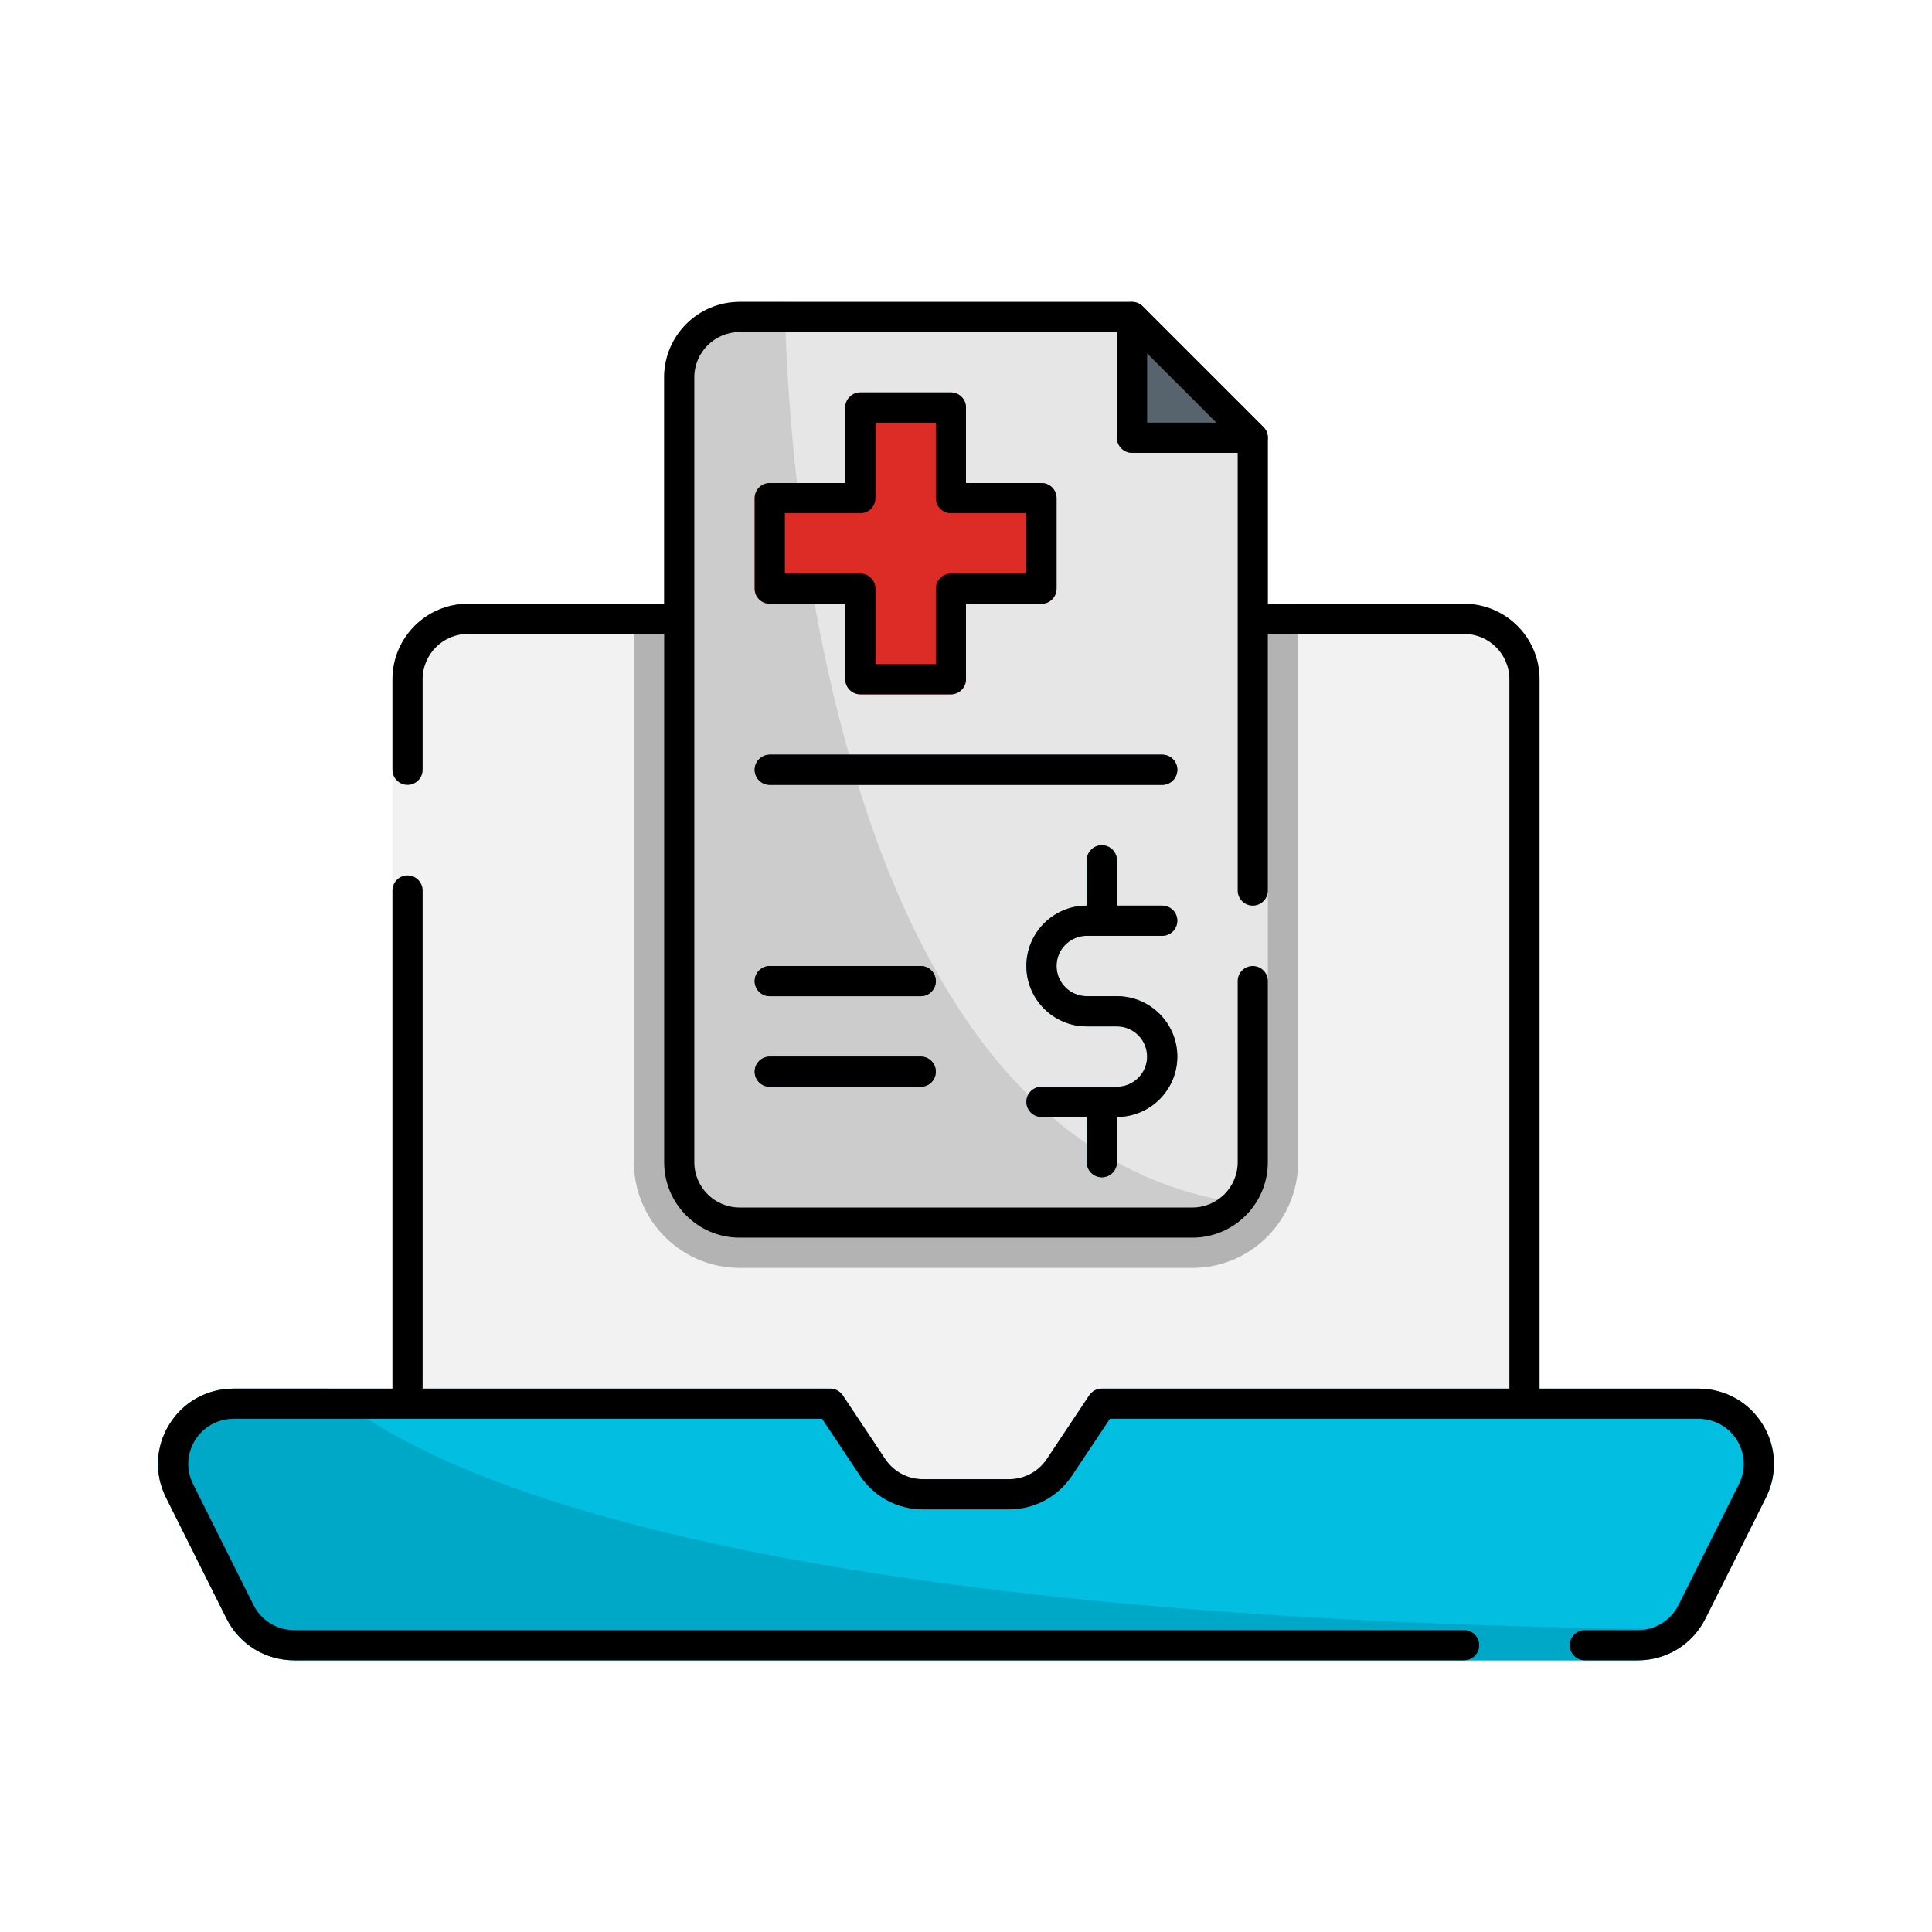 <?xml version="1.0" encoding="utf-8"?>
<!-- Generator: Adobe Illustrator 21.0.0, SVG Export Plug-In . SVG Version: 6.00 Build 0)  -->
<svg version="1.1" xmlns="http://www.w3.org/2000/svg" xmlns:xlink="http://www.w3.org/1999/xlink" x="0px" y="0px"
	 viewBox="0 0 64 64" style="enable-background:new 0 0 64 64;" xml:space="preserve">
<style type="text/css">
	.st0{fill:#68C7C2;}
	.st1{fill:#1CACAB;}
	.st2{fill:#0B3442;}
	.st3{fill:#002539;}
	.st4{fill:#D22227;}
	.st5{fill:#DD2B26;}
	.st6{fill:#F2F2F2;}
	.st7{fill:#A31C37;}
	.st8{fill:#CCCCCC;}
	.st9{fill:#F99D28;}
	.st10{fill:#FCB216;}
	.st11{fill:#FED767;}
	.st12{fill:#F47D36;}
	.st13{fill:#F78F1E;}
	.st14{fill:#FFCA3E;}
	.st15{fill:#2E599C;}
	.st16{fill:#283996;}
	.st17{fill:#4279BD;}
	.st18{fill:#538AC8;}
	.st19{fill:#CCDDE7;}
	.st20{fill:#ABBAC3;}
	.st21{fill:#F05138;}
	.st22{fill:#3B6BB4;}
	.st23{fill:#E54325;}
	.st24{fill:#FEBF3F;}
	.st25{fill:#E6E6E6;}
	.st26{fill:#FFE8C9;}
	.st27{fill:#999999;}
	.st28{fill:#B3B3B3;}
	.st29{fill:none;stroke:#000000;stroke-linecap:round;stroke-linejoin:round;stroke-miterlimit:10;}
	.st30{fill:#BD8150;}
	.st31{fill:#DFA57A;}
	.st32{fill:#FDCC99;}
	.st33{fill:#FED9B4;}
	.st34{fill:#EE2761;}
	.st35{fill:#EF4E79;}
	.st36{fill:#DB1B51;}
	.st37{fill:#FBB684;}
	.st38{fill:#354E5A;}
	.st39{fill:#55C9E9;}
	.st40{fill:#02BFE2;}
	.st41{fill:#0980B7;}
	.st42{fill:#A36841;}
	.st43{fill:#7EC3EC;}
	.st44{fill:#65A8DC;}
	.st45{fill:#57646E;}
	.st46{fill:#7A8D9D;}
	.st47{fill:#FEE7A3;}
	.st48{fill:#CC2B57;}
	.st49{fill:#F16F8D;}
	.st50{fill:#00969D;}
	.st51{fill:#00A8C7;}
	.st52{fill:#00B08E;}
	.st53{fill:#56BF98;}
	.st54{fill:#8AD5EC;}
</style>
<g id="guides">
</g>
<g id="_x32_5._location_pin">
</g>
<g id="_x32_4._first_aid_kit">
</g>
<g id="_x32_3._medicine">
</g>
<g id="_x32_2._pills">
</g>
<g id="_x32_1._flask">
</g>
<g id="_x32_0._syringe">
</g>
<g id="_x31_9._brain">
</g>
<g id="_x31_8._bandage">
</g>
<g id="_x31_7._bed">
</g>
<g id="_x31_6._blood_test">
</g>
<g id="_x31_5._rx">
</g>
<g id="_x31_4._injury">
</g>
<g id="_x31_3._call">
</g>
<g id="_x31_2._heart">
</g>
<g id="_x31_1._stethoscope">
</g>
<g id="_x31_0._hospital">
</g>
<g id="_x39_._blood_donation">
</g>
<g id="_x38_._charity">
</g>
<g id="_x37_._test_tube">
</g>
<g id="_x36_._expenses">
	<path class="st6" d="M51,22.5v28c0,0.28-0.22,0.5-0.5,0.5h-37c-0.28,0-0.5-0.22-0.5-0.5v-28
		c0-1.38,1.12-2.5,2.5-2.5h33C49.88,20,51,21.12,51,22.5z"/>
	<path class="st40" d="M58.5,49.61l-2,4c-0.07,0.13-0.14,0.26-0.23,0.37
		C55.8,54.62,55.06,55,54.25,55H9.75c-0.96,0-1.82-0.53-2.25-1.39l-2-4
		c-0.39-0.77-0.35-1.68,0.11-2.42C6.06,46.44,6.86,46,7.74,46H27.5
		c0.17,0,0.32,0.08,0.42,0.22l1.4,2.11C29.6,48.75,30.07,49,30.57,49
		h2.86c0.5,0,0.97-0.25,1.25-0.67l1.4-2.11C36.18,46.08,36.33,46,36.5,46h19.76
		c0.88,0,1.68,0.44,2.13,1.19C58.85,47.93,58.89,48.84,58.5,49.61z"/>
	<path class="st28" d="M43,20v18.5c0,1.93-1.57,3.5-3.5,3.5h-15c-1.93,0-3.5-1.57-3.5-3.5V20H43z"/>
	<path class="st25" d="M42,14.5v24c0,0.53-0.16,1.02-0.44,1.42
		C41.11,40.57,40.35,41,39.5,41h-15c-1.38,0-2.5-1.12-2.5-2.5v-26c0-1.38,1.12-2.5,2.5-2.5h13
		c0.28,0,0.5,0.22,0.5,0.5V14h3.5C41.78,14,42,14.22,42,14.5z"/>
	<path class="st8" d="M41.56,39.92C41.11,40.57,40.35,41,39.5,41h-15c-1.38,0-2.5-1.12-2.5-2.5
		v-26c0-1.38,1.12-2.5,2.5-2.5H26C26,10,26,38.28,41.56,39.92z"/>
	<path class="st5" d="M34.5,16H32v-2.5c0-0.276-0.224-0.5-0.5-0.5h-3c-0.276,0-0.5,0.224-0.5,0.5V16h-2.5
		c-0.276,0-0.5,0.224-0.5,0.5v3c0,0.276,0.224,0.5,0.5,0.5H28v2.5c0,0.276,0.224,0.5,0.5,0.5h3
		c0.276,0,0.5-0.224,0.5-0.5V20h2.5c0.276,0,0.5-0.224,0.5-0.5v-3C35,16.224,34.776,16,34.5,16z"/>
	<path class="st50" d="M37,33h-1c-0.551,0-1-0.449-1-1s0.449-1,1-1h2.5c0.276,0,0.5-0.224,0.5-0.5
		S38.776,30,38.5,30H37v-1.5c0-0.276-0.224-0.5-0.5-0.5S36,28.224,36,28.5V30c-1.103,0-2,0.897-2,2
		s0.897,2,2,2h1c0.551,0,1,0.449,1,1s-0.449,1-1,1h-2.5c-0.276,0-0.5,0.224-0.5,0.5s0.224,0.5,0.5,0.5
		H36v1.5c0,0.276,0.224,0.5,0.5,0.5s0.5-0.224,0.5-0.5V37c1.103,0,2-0.897,2-2S38.103,33,37,33z"/>
	<g>
		<path class="st2" d="M30.5,33h-5c-0.276,0-0.5-0.224-0.5-0.5s0.224-0.5,0.5-0.5h5c0.276,0,0.5,0.224,0.5,0.5
			S30.776,33,30.5,33z"/>
	</g>
	<g>
		<path class="st2" d="M30.5,36h-5c-0.276,0-0.5-0.224-0.5-0.5s0.224-0.5,0.5-0.5h5c0.276,0,0.5,0.224,0.5,0.5
			S30.776,36,30.5,36z"/>
	</g>
	<g>
		<path class="st2" d="M38.5,26h-13c-0.276,0-0.5-0.224-0.5-0.5s0.224-0.5,0.5-0.5h13
			c0.276,0,0.5,0.224,0.5,0.5S38.776,26,38.5,26z"/>
	</g>
	<path class="st45" d="M41.854,14.146l-4-4c-0.143-0.143-0.357-0.186-0.545-0.108
		C37.122,10.115,37,10.298,37,10.5v4c0,0.276,0.224,0.5,0.5,0.5h4
		c0.202,0,0.385-0.122,0.462-0.309C42.04,14.504,41.997,14.29,41.854,14.146z"/>
	<path class="st51" d="M56.27,53.98C55.8,54.62,55.06,55,54.25,55H9.75
		c-0.96,0-1.82-0.53-2.25-1.39l-2-4c-0.39-0.77-0.35-1.68,0.11-2.42
		C6.06,46.44,6.86,46,7.74,46h3.11C13.37,48.29,22.85,53.71,56.27,53.98z"/>
	<g>
		<path d="M58.394,47.189C57.935,46.444,57.137,46,56.26,46H51V22.5c0-1.378-1.122-2.5-2.5-2.5H42
			v-5.5c0-0.065-0.013-0.13-0.038-0.191c-0.025-0.062-0.062-0.117-0.109-0.163
			l-3.999-3.999c-0.046-0.046-0.102-0.083-0.163-0.109C37.63,10.013,37.565,10,37.5,10
			h-13c-1.378,0-2.5,1.122-2.5,2.5V20h-6.5c-1.378,0-2.5,1.122-2.5,2.5v3c0,0.276,0.224,0.5,0.5,0.5
			s0.5-0.224,0.5-0.5v-3c0-0.827,0.673-1.5,1.5-1.5H22v17.5c0,1.378,1.122,2.5,2.5,2.5h15
			c1.378,0,2.5-1.122,2.5-2.5v-6c0-0.276-0.224-0.5-0.5-0.5S41,32.224,41,32.5v6
			c0,0.827-0.673,1.5-1.5,1.5h-15c-0.827,0-1.5-0.673-1.5-1.5v-26c0-0.827,0.673-1.5,1.5-1.5H37v3.5
			c0,0.276,0.224,0.5,0.5,0.5H41v14.5c0,0.276,0.224,0.5,0.5,0.5s0.5-0.224,0.5-0.5V21h6.5
			c0.827,0,1.5,0.673,1.5,1.5V46H36.5c-0.167,0-0.323,0.083-0.416,0.223l-1.406,2.109
			C34.399,48.75,33.932,49,33.43,49h-2.859c-0.502,0-0.969-0.25-1.248-0.668
			l-1.406-2.109C27.823,46.083,27.667,46,27.5,46H14V29.5c0-0.276-0.224-0.5-0.5-0.5
			S13,29.224,13,29.5V46H7.74c-0.877,0-1.675,0.444-2.134,1.189
			c-0.457,0.74-0.495,1.647-0.104,2.424l2,4C7.93,54.469,8.79,55,9.746,55H48.5
			c0.276,0,0.5-0.224,0.5-0.5S48.776,54,48.5,54H9.746c-0.575,0-1.092-0.319-1.349-0.833
			l-2-4.001c-0.235-0.466-0.212-1.008,0.061-1.451
			C6.733,47.267,7.212,47,7.74,47h19.492l1.258,1.887
			C28.955,49.584,29.732,50,30.57,50h2.859c0.838,0,1.615-0.416,2.08-1.113L36.768,47
			h19.492c0.528,0,1.007,0.267,1.283,0.714c0.272,0.443,0.295,0.985,0.06,1.453
			l-2,4C55.346,53.681,54.829,54,54.254,54H52.5c-0.276,0-0.5,0.224-0.5,0.5s0.224,0.5,0.5,0.5
			h1.754c0.957,0,1.816-0.531,2.243-1.386l2-3.999
			C58.888,48.837,58.85,47.93,58.394,47.189z M38,11.707L40.293,14H38V11.707z"/>
		<path d="M31.5,13h-3c-0.276,0-0.5,0.224-0.5,0.5V16h-2.5c-0.276,0-0.5,0.224-0.5,0.5v3
			c0,0.276,0.224,0.5,0.5,0.5H28v2.5c0,0.276,0.224,0.5,0.5,0.5h3c0.276,0,0.5-0.224,0.5-0.5V20h2.5
			c0.276,0,0.5-0.224,0.5-0.5v-3c0-0.276-0.224-0.5-0.5-0.5H32v-2.5C32,13.224,31.776,13,31.5,13z M34,17v2
			h-2.5c-0.276,0-0.5,0.224-0.5,0.5V22h-2v-2.5c0-0.276-0.224-0.5-0.5-0.5H26v-2h2.5
			c0.276,0,0.5-0.224,0.5-0.5V14h2v2.5c0,0.276,0.224,0.5,0.5,0.5H34z"/>
		<path d="M36,31h2.5c0.276,0,0.5-0.224,0.5-0.5S38.776,30,38.5,30H37v-1.5c0-0.276-0.224-0.5-0.5-0.5
			S36,28.224,36,28.5V30c-1.103,0-2,0.897-2,2s0.897,2,2,2h1c0.551,0,1,0.449,1,1s-0.449,1-1,1h-2.5
			c-0.276,0-0.5,0.224-0.5,0.5s0.224,0.5,0.5,0.5H36v1.5c0,0.276,0.224,0.5,0.5,0.5s0.5-0.224,0.5-0.5V37
			c1.103,0,2-0.897,2-2s-0.897-2-2-2h-1c-0.551,0-1-0.449-1-1S35.449,31,36,31z"/>
		<path d="M30.5,32h-5c-0.276,0-0.5,0.224-0.5,0.5s0.224,0.5,0.5,0.5h5c0.276,0,0.5-0.224,0.5-0.5
			S30.776,32,30.5,32z"/>
		<path d="M30.5,35h-5c-0.276,0-0.5,0.224-0.5,0.5s0.224,0.5,0.5,0.5h5c0.276,0,0.5-0.224,0.5-0.5
			S30.776,35,30.5,35z"/>
		<path d="M38.5,25h-13c-0.276,0-0.5,0.224-0.5,0.5s0.224,0.5,0.5,0.5h13c0.276,0,0.5-0.224,0.5-0.5
			S38.776,25,38.5,25z"/>
	</g>
</g>
<g id="_x35_._folder">
</g>
<g id="_x34_._insurance">
</g>
<g id="_x33_._dna">
</g>
<g id="_x32_._health_report">
</g>
<g id="_x31_._ambulance">
</g>
</svg>

